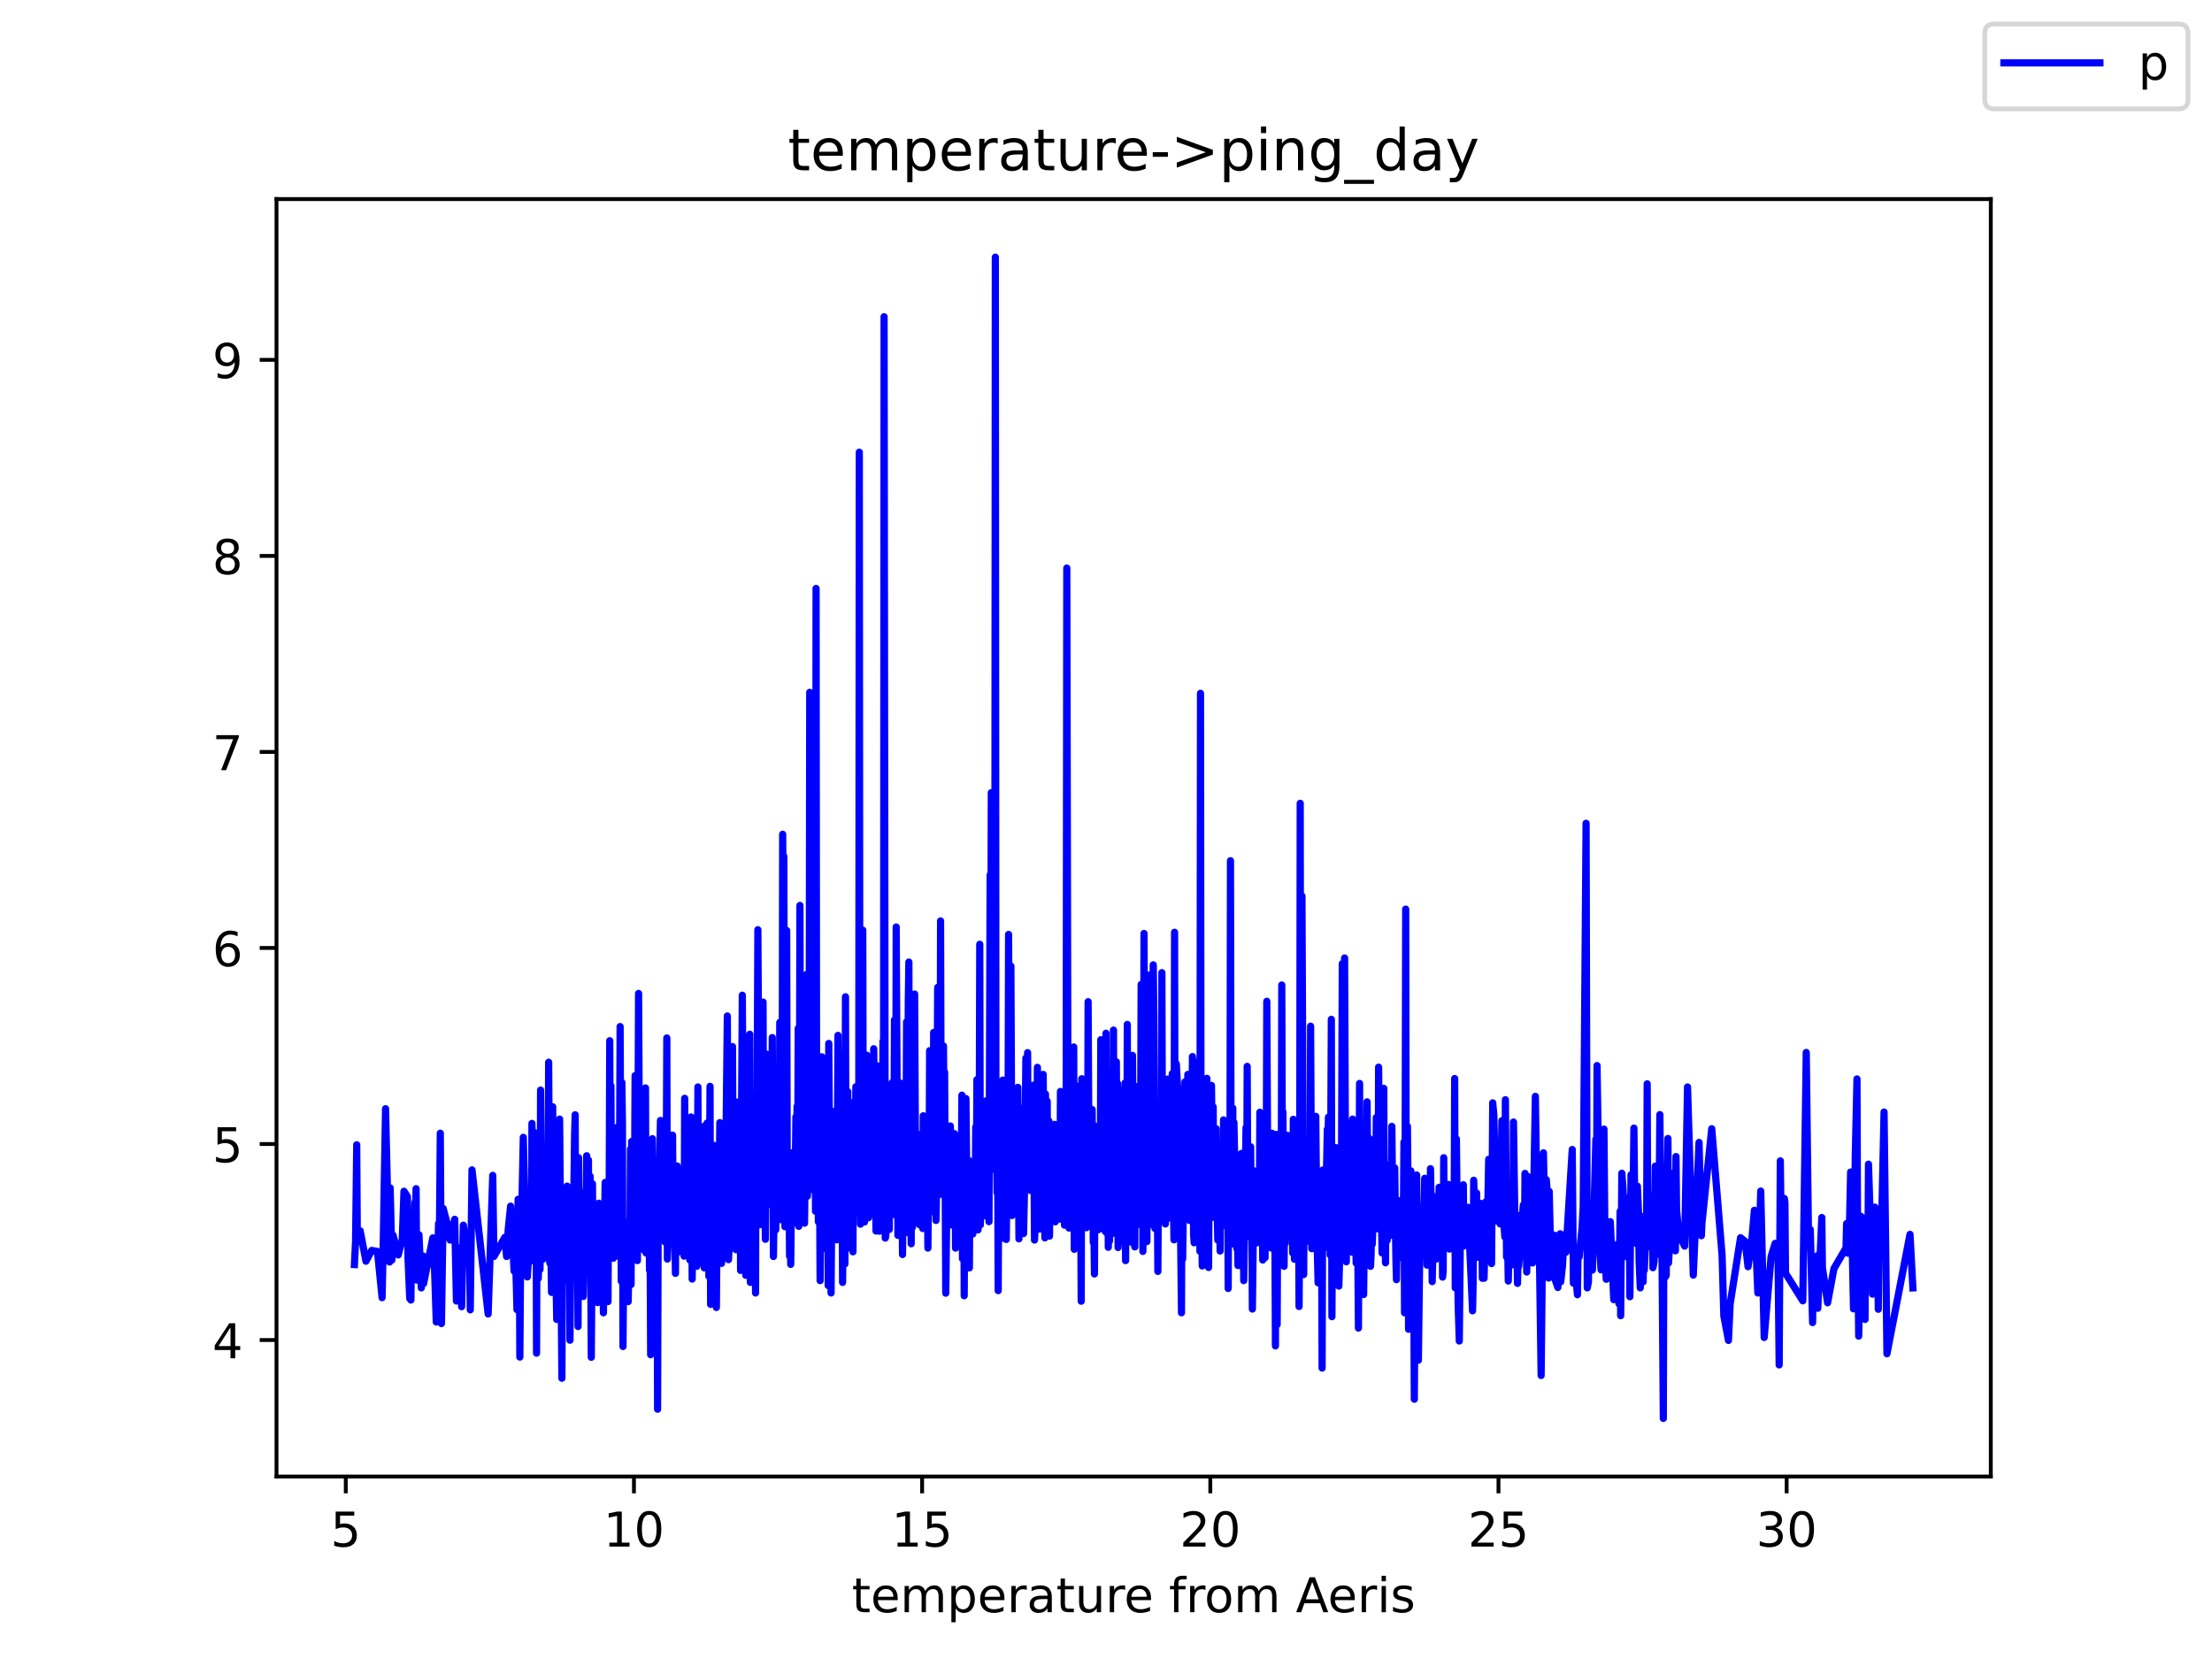 <?xml version="1.0" encoding="utf-8" standalone="no"?>
<!DOCTYPE svg PUBLIC "-//W3C//DTD SVG 1.1//EN"
  "http://www.w3.org/Graphics/SVG/1.1/DTD/svg11.dtd">
<!-- Created with matplotlib (https://matplotlib.org/) -->
<svg height="345.6pt" version="1.1" viewBox="0 0 460.8 345.6" width="460.8pt" xmlns="http://www.w3.org/2000/svg" xmlns:xlink="http://www.w3.org/1999/xlink">
 <defs>
  <style type="text/css">*{stroke-linecap:butt;stroke-linejoin:round;}</style>
 </defs>
 <g id="figure_1">
  <g id="patch_1">
   <path d="M 0 345.6 
L 460.8 345.6 
L 460.8 0 
L 0 0 
z
" style="fill:#ffffff;"/>
  </g>
  <g id="axes_1">
   <g id="patch_2">
    <path d="M 57.6 307.584 
L 414.72 307.584 
L 414.72 41.472 
L 57.6 41.472 
z
" style="fill:#ffffff;"/>
   </g>
   <g id="matplotlib.axis_1">
    <g id="xtick_1">
     <g id="line2d_1">
      <defs>
       <path d="M 0 0 
L 0 3.5 
" id="m8752c75f57" style="stroke:#000000;stroke-width:0.8;"/>
      </defs>
      <g>
       <use style="stroke:#000000;stroke-width:0.8;" x="72.032" xlink:href="#m8752c75f57" y="307.584"/>
      </g>
     </g>
     <g id="text_1">
      <!-- 5 -->
      <g transform="translate(68.851 322.182)scale(0.1 -0.1)">
       <defs>
        <path d="M 10.797 72.906 
L 49.516 72.906 
L 49.516 64.594 
L 19.828 64.594 
L 19.828 46.734 
Q 21.969 47.469 24.109 47.828 
Q 26.266 48.188 28.422 48.188 
Q 40.625 48.188 47.75 41.5 
Q 54.891 34.812 54.891 23.391 
Q 54.891 11.625 47.562 5.094 
Q 40.234 -1.422 26.906 -1.422 
Q 22.312 -1.422 17.547 -0.641 
Q 12.797 0.141 7.719 1.703 
L 7.719 11.625 
Q 12.109 9.234 16.797 8.062 
Q 21.484 6.891 26.703 6.891 
Q 35.156 6.891 40.078 11.328 
Q 45.016 15.766 45.016 23.391 
Q 45.016 31 40.078 35.438 
Q 35.156 39.891 26.703 39.891 
Q 22.75 39.891 18.812 39.016 
Q 14.891 38.141 10.797 36.281 
z
" id="DejaVuSans-53"/>
       </defs>
       <use xlink:href="#DejaVuSans-53"/>
      </g>
     </g>
    </g>
    <g id="xtick_2">
     <g id="line2d_2">
      <g>
       <use style="stroke:#000000;stroke-width:0.8;" x="132.064" xlink:href="#m8752c75f57" y="307.584"/>
      </g>
     </g>
     <g id="text_2">
      <!-- 10 -->
      <g transform="translate(125.702 322.182)scale(0.1 -0.1)">
       <defs>
        <path d="M 12.406 8.297 
L 28.516 8.297 
L 28.516 63.922 
L 10.984 60.406 
L 10.984 69.391 
L 28.422 72.906 
L 38.281 72.906 
L 38.281 8.297 
L 54.391 8.297 
L 54.391 0 
L 12.406 0 
z
" id="DejaVuSans-49"/>
        <path d="M 31.781 66.406 
Q 24.172 66.406 20.328 58.906 
Q 16.5 51.422 16.5 36.375 
Q 16.5 21.391 20.328 13.891 
Q 24.172 6.391 31.781 6.391 
Q 39.453 6.391 43.281 13.891 
Q 47.125 21.391 47.125 36.375 
Q 47.125 51.422 43.281 58.906 
Q 39.453 66.406 31.781 66.406 
z
M 31.781 74.219 
Q 44.047 74.219 50.516 64.516 
Q 56.984 54.828 56.984 36.375 
Q 56.984 17.969 50.516 8.266 
Q 44.047 -1.422 31.781 -1.422 
Q 19.531 -1.422 13.062 8.266 
Q 6.594 17.969 6.594 36.375 
Q 6.594 54.828 13.062 64.516 
Q 19.531 74.219 31.781 74.219 
z
" id="DejaVuSans-48"/>
       </defs>
       <use xlink:href="#DejaVuSans-49"/>
       <use x="63.623" xlink:href="#DejaVuSans-48"/>
      </g>
     </g>
    </g>
    <g id="xtick_3">
     <g id="line2d_3">
      <g>
       <use style="stroke:#000000;stroke-width:0.8;" x="192.096" xlink:href="#m8752c75f57" y="307.584"/>
      </g>
     </g>
     <g id="text_3">
      <!-- 15 -->
      <g transform="translate(185.734 322.182)scale(0.1 -0.1)">
       <use xlink:href="#DejaVuSans-49"/>
       <use x="63.623" xlink:href="#DejaVuSans-53"/>
      </g>
     </g>
    </g>
    <g id="xtick_4">
     <g id="line2d_4">
      <g>
       <use style="stroke:#000000;stroke-width:0.8;" x="252.129" xlink:href="#m8752c75f57" y="307.584"/>
      </g>
     </g>
     <g id="text_4">
      <!-- 20 -->
      <g transform="translate(245.766 322.182)scale(0.1 -0.1)">
       <defs>
        <path d="M 19.188 8.297 
L 53.609 8.297 
L 53.609 0 
L 7.328 0 
L 7.328 8.297 
Q 12.938 14.109 22.625 23.891 
Q 32.328 33.688 34.812 36.531 
Q 39.547 41.844 41.422 45.531 
Q 43.312 49.219 43.312 52.781 
Q 43.312 58.594 39.234 62.25 
Q 35.156 65.922 28.609 65.922 
Q 23.969 65.922 18.812 64.312 
Q 13.672 62.703 7.812 59.422 
L 7.812 69.391 
Q 13.766 71.781 18.938 73 
Q 24.125 74.219 28.422 74.219 
Q 39.75 74.219 46.484 68.547 
Q 53.219 62.891 53.219 53.422 
Q 53.219 48.922 51.531 44.891 
Q 49.859 40.875 45.406 35.406 
Q 44.188 33.984 37.641 27.219 
Q 31.109 20.453 19.188 8.297 
z
" id="DejaVuSans-50"/>
       </defs>
       <use xlink:href="#DejaVuSans-50"/>
       <use x="63.623" xlink:href="#DejaVuSans-48"/>
      </g>
     </g>
    </g>
    <g id="xtick_5">
     <g id="line2d_5">
      <g>
       <use style="stroke:#000000;stroke-width:0.8;" x="312.161" xlink:href="#m8752c75f57" y="307.584"/>
      </g>
     </g>
     <g id="text_5">
      <!-- 25 -->
      <g transform="translate(305.798 322.182)scale(0.1 -0.1)">
       <use xlink:href="#DejaVuSans-50"/>
       <use x="63.623" xlink:href="#DejaVuSans-53"/>
      </g>
     </g>
    </g>
    <g id="xtick_6">
     <g id="line2d_6">
      <g>
       <use style="stroke:#000000;stroke-width:0.8;" x="372.193" xlink:href="#m8752c75f57" y="307.584"/>
      </g>
     </g>
     <g id="text_6">
      <!-- 30 -->
      <g transform="translate(365.831 322.182)scale(0.1 -0.1)">
       <defs>
        <path d="M 40.578 39.312 
Q 47.656 37.797 51.625 33 
Q 55.609 28.219 55.609 21.188 
Q 55.609 10.406 48.188 4.484 
Q 40.766 -1.422 27.094 -1.422 
Q 22.516 -1.422 17.656 -0.516 
Q 12.797 0.391 7.625 2.203 
L 7.625 11.719 
Q 11.719 9.328 16.594 8.109 
Q 21.484 6.891 26.812 6.891 
Q 36.078 6.891 40.938 10.547 
Q 45.797 14.203 45.797 21.188 
Q 45.797 27.641 41.281 31.266 
Q 36.766 34.906 28.719 34.906 
L 20.219 34.906 
L 20.219 43.016 
L 29.109 43.016 
Q 36.375 43.016 40.234 45.922 
Q 44.094 48.828 44.094 54.297 
Q 44.094 59.906 40.109 62.906 
Q 36.141 65.922 28.719 65.922 
Q 24.656 65.922 20.016 65.031 
Q 15.375 64.156 9.812 62.312 
L 9.812 71.094 
Q 15.438 72.656 20.344 73.438 
Q 25.25 74.219 29.594 74.219 
Q 40.828 74.219 47.359 69.109 
Q 53.906 64.016 53.906 55.328 
Q 53.906 49.266 50.438 45.094 
Q 46.969 40.922 40.578 39.312 
z
" id="DejaVuSans-51"/>
       </defs>
       <use xlink:href="#DejaVuSans-51"/>
       <use x="63.623" xlink:href="#DejaVuSans-48"/>
      </g>
     </g>
    </g>
    <g id="text_7">
     <!-- temperature from Aeris -->
     <g transform="translate(177.465 335.861)scale(0.1 -0.1)">
      <defs>
       <path d="M 18.312 70.219 
L 18.312 54.688 
L 36.812 54.688 
L 36.812 47.703 
L 18.312 47.703 
L 18.312 18.016 
Q 18.312 11.328 20.141 9.422 
Q 21.969 7.516 27.594 7.516 
L 36.812 7.516 
L 36.812 0 
L 27.594 0 
Q 17.188 0 13.234 3.875 
Q 9.281 7.766 9.281 18.016 
L 9.281 47.703 
L 2.688 47.703 
L 2.688 54.688 
L 9.281 54.688 
L 9.281 70.219 
z
" id="DejaVuSans-116"/>
       <path d="M 56.203 29.594 
L 56.203 25.203 
L 14.891 25.203 
Q 15.484 15.922 20.484 11.062 
Q 25.484 6.203 34.422 6.203 
Q 39.594 6.203 44.453 7.469 
Q 49.312 8.734 54.109 11.281 
L 54.109 2.781 
Q 49.266 0.734 44.188 -0.344 
Q 39.109 -1.422 33.891 -1.422 
Q 20.797 -1.422 13.156 6.188 
Q 5.516 13.812 5.516 26.812 
Q 5.516 40.234 12.766 48.109 
Q 20.016 56 32.328 56 
Q 43.359 56 49.781 48.891 
Q 56.203 41.797 56.203 29.594 
z
M 47.219 32.234 
Q 47.125 39.594 43.094 43.984 
Q 39.062 48.391 32.422 48.391 
Q 24.906 48.391 20.391 44.141 
Q 15.875 39.891 15.188 32.172 
z
" id="DejaVuSans-101"/>
       <path d="M 52 44.188 
Q 55.375 50.25 60.062 53.125 
Q 64.75 56 71.094 56 
Q 79.641 56 84.281 50.016 
Q 88.922 44.047 88.922 33.016 
L 88.922 0 
L 79.891 0 
L 79.891 32.719 
Q 79.891 40.578 77.094 44.375 
Q 74.312 48.188 68.609 48.188 
Q 61.625 48.188 57.562 43.547 
Q 53.516 38.922 53.516 30.906 
L 53.516 0 
L 44.484 0 
L 44.484 32.719 
Q 44.484 40.625 41.703 44.406 
Q 38.922 48.188 33.109 48.188 
Q 26.219 48.188 22.156 43.531 
Q 18.109 38.875 18.109 30.906 
L 18.109 0 
L 9.078 0 
L 9.078 54.688 
L 18.109 54.688 
L 18.109 46.188 
Q 21.188 51.219 25.484 53.609 
Q 29.781 56 35.688 56 
Q 41.656 56 45.828 52.969 
Q 50 49.953 52 44.188 
z
" id="DejaVuSans-109"/>
       <path d="M 18.109 8.203 
L 18.109 -20.797 
L 9.078 -20.797 
L 9.078 54.688 
L 18.109 54.688 
L 18.109 46.391 
Q 20.953 51.266 25.266 53.625 
Q 29.594 56 35.594 56 
Q 45.562 56 51.781 48.094 
Q 58.016 40.188 58.016 27.297 
Q 58.016 14.406 51.781 6.484 
Q 45.562 -1.422 35.594 -1.422 
Q 29.594 -1.422 25.266 0.953 
Q 20.953 3.328 18.109 8.203 
z
M 48.688 27.297 
Q 48.688 37.203 44.609 42.844 
Q 40.531 48.484 33.406 48.484 
Q 26.266 48.484 22.188 42.844 
Q 18.109 37.203 18.109 27.297 
Q 18.109 17.391 22.188 11.75 
Q 26.266 6.109 33.406 6.109 
Q 40.531 6.109 44.609 11.75 
Q 48.688 17.391 48.688 27.297 
z
" id="DejaVuSans-112"/>
       <path d="M 41.109 46.297 
Q 39.594 47.172 37.812 47.578 
Q 36.031 48 33.891 48 
Q 26.266 48 22.188 43.047 
Q 18.109 38.094 18.109 28.812 
L 18.109 0 
L 9.078 0 
L 9.078 54.688 
L 18.109 54.688 
L 18.109 46.188 
Q 20.953 51.172 25.484 53.578 
Q 30.031 56 36.531 56 
Q 37.453 56 38.578 55.875 
Q 39.703 55.766 41.062 55.516 
z
" id="DejaVuSans-114"/>
       <path d="M 34.281 27.484 
Q 23.391 27.484 19.188 25 
Q 14.984 22.516 14.984 16.5 
Q 14.984 11.719 18.141 8.906 
Q 21.297 6.109 26.703 6.109 
Q 34.188 6.109 38.703 11.406 
Q 43.219 16.703 43.219 25.484 
L 43.219 27.484 
z
M 52.203 31.203 
L 52.203 0 
L 43.219 0 
L 43.219 8.297 
Q 40.141 3.328 35.547 0.953 
Q 30.953 -1.422 24.312 -1.422 
Q 15.922 -1.422 10.953 3.297 
Q 6 8.016 6 15.922 
Q 6 25.141 12.172 29.828 
Q 18.359 34.516 30.609 34.516 
L 43.219 34.516 
L 43.219 35.406 
Q 43.219 41.609 39.141 45 
Q 35.062 48.391 27.688 48.391 
Q 23 48.391 18.547 47.266 
Q 14.109 46.141 10.016 43.891 
L 10.016 52.203 
Q 14.938 54.109 19.578 55.047 
Q 24.219 56 28.609 56 
Q 40.484 56 46.344 49.844 
Q 52.203 43.703 52.203 31.203 
z
" id="DejaVuSans-97"/>
       <path d="M 8.5 21.578 
L 8.5 54.688 
L 17.484 54.688 
L 17.484 21.922 
Q 17.484 14.156 20.5 10.266 
Q 23.531 6.391 29.594 6.391 
Q 36.859 6.391 41.078 11.031 
Q 45.312 15.672 45.312 23.688 
L 45.312 54.688 
L 54.297 54.688 
L 54.297 0 
L 45.312 0 
L 45.312 8.406 
Q 42.047 3.422 37.719 1 
Q 33.406 -1.422 27.688 -1.422 
Q 18.266 -1.422 13.375 4.438 
Q 8.5 10.297 8.5 21.578 
z
M 31.109 56 
z
" id="DejaVuSans-117"/>
       <path id="DejaVuSans-32"/>
       <path d="M 37.109 75.984 
L 37.109 68.5 
L 28.516 68.5 
Q 23.688 68.5 21.797 66.547 
Q 19.922 64.594 19.922 59.516 
L 19.922 54.688 
L 34.719 54.688 
L 34.719 47.703 
L 19.922 47.703 
L 19.922 0 
L 10.891 0 
L 10.891 47.703 
L 2.297 47.703 
L 2.297 54.688 
L 10.891 54.688 
L 10.891 58.5 
Q 10.891 67.625 15.141 71.797 
Q 19.391 75.984 28.609 75.984 
z
" id="DejaVuSans-102"/>
       <path d="M 30.609 48.391 
Q 23.391 48.391 19.188 42.75 
Q 14.984 37.109 14.984 27.297 
Q 14.984 17.484 19.156 11.844 
Q 23.344 6.203 30.609 6.203 
Q 37.797 6.203 41.984 11.859 
Q 46.188 17.531 46.188 27.297 
Q 46.188 37.016 41.984 42.703 
Q 37.797 48.391 30.609 48.391 
z
M 30.609 56 
Q 42.328 56 49.016 48.375 
Q 55.719 40.766 55.719 27.297 
Q 55.719 13.875 49.016 6.219 
Q 42.328 -1.422 30.609 -1.422 
Q 18.844 -1.422 12.172 6.219 
Q 5.516 13.875 5.516 27.297 
Q 5.516 40.766 12.172 48.375 
Q 18.844 56 30.609 56 
z
" id="DejaVuSans-111"/>
       <path d="M 34.188 63.188 
L 20.797 26.906 
L 47.609 26.906 
z
M 28.609 72.906 
L 39.797 72.906 
L 67.578 0 
L 57.328 0 
L 50.688 18.703 
L 17.828 18.703 
L 11.188 0 
L 0.781 0 
z
" id="DejaVuSans-65"/>
       <path d="M 9.422 54.688 
L 18.406 54.688 
L 18.406 0 
L 9.422 0 
z
M 9.422 75.984 
L 18.406 75.984 
L 18.406 64.594 
L 9.422 64.594 
z
" id="DejaVuSans-105"/>
       <path d="M 44.281 53.078 
L 44.281 44.578 
Q 40.484 46.531 36.375 47.5 
Q 32.281 48.484 27.875 48.484 
Q 21.188 48.484 17.844 46.438 
Q 14.5 44.391 14.5 40.281 
Q 14.5 37.156 16.891 35.375 
Q 19.281 33.594 26.516 31.984 
L 29.594 31.297 
Q 39.156 29.25 43.188 25.516 
Q 47.219 21.781 47.219 15.094 
Q 47.219 7.469 41.188 3.016 
Q 35.156 -1.422 24.609 -1.422 
Q 20.219 -1.422 15.453 -0.562 
Q 10.688 0.297 5.422 2 
L 5.422 11.281 
Q 10.406 8.688 15.234 7.391 
Q 20.062 6.109 24.812 6.109 
Q 31.156 6.109 34.562 8.281 
Q 37.984 10.453 37.984 14.406 
Q 37.984 18.062 35.516 20.016 
Q 33.062 21.969 24.703 23.781 
L 21.578 24.516 
Q 13.234 26.266 9.516 29.906 
Q 5.812 33.547 5.812 39.891 
Q 5.812 47.609 11.281 51.797 
Q 16.75 56 26.812 56 
Q 31.781 56 36.172 55.266 
Q 40.578 54.547 44.281 53.078 
z
" id="DejaVuSans-115"/>
      </defs>
      <use xlink:href="#DejaVuSans-116"/>
      <use x="39.209" xlink:href="#DejaVuSans-101"/>
      <use x="100.732" xlink:href="#DejaVuSans-109"/>
      <use x="198.145" xlink:href="#DejaVuSans-112"/>
      <use x="261.621" xlink:href="#DejaVuSans-101"/>
      <use x="323.145" xlink:href="#DejaVuSans-114"/>
      <use x="364.258" xlink:href="#DejaVuSans-97"/>
      <use x="425.537" xlink:href="#DejaVuSans-116"/>
      <use x="464.746" xlink:href="#DejaVuSans-117"/>
      <use x="528.125" xlink:href="#DejaVuSans-114"/>
      <use x="566.988" xlink:href="#DejaVuSans-101"/>
      <use x="628.512" xlink:href="#DejaVuSans-32"/>
      <use x="660.299" xlink:href="#DejaVuSans-102"/>
      <use x="695.504" xlink:href="#DejaVuSans-114"/>
      <use x="734.367" xlink:href="#DejaVuSans-111"/>
      <use x="795.549" xlink:href="#DejaVuSans-109"/>
      <use x="892.961" xlink:href="#DejaVuSans-32"/>
      <use x="924.748" xlink:href="#DejaVuSans-65"/>
      <use x="991.406" xlink:href="#DejaVuSans-101"/>
      <use x="1052.93" xlink:href="#DejaVuSans-114"/>
      <use x="1094.043" xlink:href="#DejaVuSans-105"/>
      <use x="1121.826" xlink:href="#DejaVuSans-115"/>
     </g>
    </g>
   </g>
   <g id="matplotlib.axis_2">
    <g id="ytick_1">
     <g id="line2d_7">
      <defs>
       <path d="M 0 0 
L -3.5 0 
" id="m7696682c1c" style="stroke:#000000;stroke-width:0.8;"/>
      </defs>
      <g>
       <use style="stroke:#000000;stroke-width:0.8;" x="57.6" xlink:href="#m7696682c1c" y="279.153"/>
      </g>
     </g>
     <g id="text_8">
      <!-- 4 -->
      <g transform="translate(44.237 282.952)scale(0.1 -0.1)">
       <defs>
        <path d="M 37.797 64.312 
L 12.891 25.391 
L 37.797 25.391 
z
M 35.203 72.906 
L 47.609 72.906 
L 47.609 25.391 
L 58.016 25.391 
L 58.016 17.188 
L 47.609 17.188 
L 47.609 0 
L 37.797 0 
L 37.797 17.188 
L 4.891 17.188 
L 4.891 26.703 
z
" id="DejaVuSans-52"/>
       </defs>
       <use xlink:href="#DejaVuSans-52"/>
      </g>
     </g>
    </g>
    <g id="ytick_2">
     <g id="line2d_8">
      <g>
       <use style="stroke:#000000;stroke-width:0.8;" x="57.6" xlink:href="#m7696682c1c" y="238.316"/>
      </g>
     </g>
     <g id="text_9">
      <!-- 5 -->
      <g transform="translate(44.237 242.115)scale(0.1 -0.1)">
       <use xlink:href="#DejaVuSans-53"/>
      </g>
     </g>
    </g>
    <g id="ytick_3">
     <g id="line2d_9">
      <g>
       <use style="stroke:#000000;stroke-width:0.8;" x="57.6" xlink:href="#m7696682c1c" y="197.479"/>
      </g>
     </g>
     <g id="text_10">
      <!-- 6 -->
      <g transform="translate(44.237 201.278)scale(0.1 -0.1)">
       <defs>
        <path d="M 33.016 40.375 
Q 26.375 40.375 22.484 35.828 
Q 18.609 31.297 18.609 23.391 
Q 18.609 15.531 22.484 10.953 
Q 26.375 6.391 33.016 6.391 
Q 39.656 6.391 43.531 10.953 
Q 47.406 15.531 47.406 23.391 
Q 47.406 31.297 43.531 35.828 
Q 39.656 40.375 33.016 40.375 
z
M 52.594 71.297 
L 52.594 62.312 
Q 48.875 64.062 45.094 64.984 
Q 41.312 65.922 37.594 65.922 
Q 27.828 65.922 22.672 59.328 
Q 17.531 52.734 16.797 39.406 
Q 19.672 43.656 24.016 45.922 
Q 28.375 48.188 33.594 48.188 
Q 44.578 48.188 50.953 41.516 
Q 57.328 34.859 57.328 23.391 
Q 57.328 12.156 50.688 5.359 
Q 44.047 -1.422 33.016 -1.422 
Q 20.359 -1.422 13.672 8.266 
Q 6.984 17.969 6.984 36.375 
Q 6.984 53.656 15.188 63.938 
Q 23.391 74.219 37.203 74.219 
Q 40.922 74.219 44.703 73.484 
Q 48.484 72.75 52.594 71.297 
z
" id="DejaVuSans-54"/>
       </defs>
       <use xlink:href="#DejaVuSans-54"/>
      </g>
     </g>
    </g>
    <g id="ytick_4">
     <g id="line2d_10">
      <g>
       <use style="stroke:#000000;stroke-width:0.8;" x="57.6" xlink:href="#m7696682c1c" y="156.641"/>
      </g>
     </g>
     <g id="text_11">
      <!-- 7 -->
      <g transform="translate(44.237 160.44)scale(0.1 -0.1)">
       <defs>
        <path d="M 8.203 72.906 
L 55.078 72.906 
L 55.078 68.703 
L 28.609 0 
L 18.312 0 
L 43.219 64.594 
L 8.203 64.594 
z
" id="DejaVuSans-55"/>
       </defs>
       <use xlink:href="#DejaVuSans-55"/>
      </g>
     </g>
    </g>
    <g id="ytick_5">
     <g id="line2d_11">
      <g>
       <use style="stroke:#000000;stroke-width:0.8;" x="57.6" xlink:href="#m7696682c1c" y="115.804"/>
      </g>
     </g>
     <g id="text_12">
      <!-- 8 -->
      <g transform="translate(44.237 119.603)scale(0.1 -0.1)">
       <defs>
        <path d="M 31.781 34.625 
Q 24.75 34.625 20.719 30.859 
Q 16.703 27.094 16.703 20.516 
Q 16.703 13.922 20.719 10.156 
Q 24.75 6.391 31.781 6.391 
Q 38.812 6.391 42.859 10.172 
Q 46.922 13.969 46.922 20.516 
Q 46.922 27.094 42.891 30.859 
Q 38.875 34.625 31.781 34.625 
z
M 21.922 38.812 
Q 15.578 40.375 12.031 44.719 
Q 8.5 49.078 8.5 55.328 
Q 8.5 64.062 14.719 69.141 
Q 20.953 74.219 31.781 74.219 
Q 42.672 74.219 48.875 69.141 
Q 55.078 64.062 55.078 55.328 
Q 55.078 49.078 51.531 44.719 
Q 48 40.375 41.703 38.812 
Q 48.828 37.156 52.797 32.312 
Q 56.781 27.484 56.781 20.516 
Q 56.781 9.906 50.312 4.234 
Q 43.844 -1.422 31.781 -1.422 
Q 19.734 -1.422 13.25 4.234 
Q 6.781 9.906 6.781 20.516 
Q 6.781 27.484 10.781 32.312 
Q 14.797 37.156 21.922 38.812 
z
M 18.312 54.391 
Q 18.312 48.734 21.844 45.562 
Q 25.391 42.391 31.781 42.391 
Q 38.141 42.391 41.719 45.562 
Q 45.312 48.734 45.312 54.391 
Q 45.312 60.062 41.719 63.234 
Q 38.141 66.406 31.781 66.406 
Q 25.391 66.406 21.844 63.234 
Q 18.312 60.062 18.312 54.391 
z
" id="DejaVuSans-56"/>
       </defs>
       <use xlink:href="#DejaVuSans-56"/>
      </g>
     </g>
    </g>
    <g id="ytick_6">
     <g id="line2d_12">
      <g>
       <use style="stroke:#000000;stroke-width:0.8;" x="57.6" xlink:href="#m7696682c1c" y="74.967"/>
      </g>
     </g>
     <g id="text_13">
      <!-- 9 -->
      <g transform="translate(44.237 78.766)scale(0.1 -0.1)">
       <defs>
        <path d="M 10.984 1.516 
L 10.984 10.5 
Q 14.703 8.734 18.5 7.812 
Q 22.312 6.891 25.984 6.891 
Q 35.75 6.891 40.891 13.453 
Q 46.047 20.016 46.781 33.406 
Q 43.953 29.203 39.594 26.953 
Q 35.25 24.703 29.984 24.703 
Q 19.047 24.703 12.672 31.312 
Q 6.297 37.938 6.297 49.422 
Q 6.297 60.641 12.938 67.422 
Q 19.578 74.219 30.609 74.219 
Q 43.266 74.219 49.922 64.516 
Q 56.594 54.828 56.594 36.375 
Q 56.594 19.141 48.406 8.859 
Q 40.234 -1.422 26.422 -1.422 
Q 22.703 -1.422 18.891 -0.688 
Q 15.094 0.047 10.984 1.516 
z
M 30.609 32.422 
Q 37.25 32.422 41.125 36.953 
Q 45.016 41.5 45.016 49.422 
Q 45.016 57.281 41.125 61.844 
Q 37.25 66.406 30.609 66.406 
Q 23.969 66.406 20.094 61.844 
Q 16.219 57.281 16.219 49.422 
Q 16.219 41.5 20.094 36.953 
Q 23.969 32.422 30.609 32.422 
z
" id="DejaVuSans-57"/>
       </defs>
       <use xlink:href="#DejaVuSans-57"/>
      </g>
     </g>
    </g>
   </g>
   <g id="line2d_13">
    <path clip-path="url(#p3b8ec76d08)" d="M 73.833 263.431 
L 74.073 258.571 
L 74.313 238.479 
L 74.433 258.122 
L 75.033 256.407 
L 76.234 262.737 
L 77.435 260.49 
L 78.635 260.695 
L 79.596 270.332 
L 79.836 258.979 
L 80.316 230.965 
L 80.917 256.652 
L 81.157 262.9 
L 81.277 247.463 
L 81.637 262.491 
L 81.877 257.305 
L 82.958 261.43 
L 83.798 258.204 
L 84.158 248.158 
L 84.879 249.301 
L 84.999 262.206 
L 85.359 270.496 
L 85.599 270.822 
L 85.719 257.836 
L 86.199 262.532 
L 86.44 250.485 
L 86.56 252.527 
L 86.68 247.627 
L 86.8 266.657 
L 86.92 265.677 
L 87.04 257.673 
L 87.28 257.223 
L 87.76 268.29 
L 88.12 261.634 
L 88.24 267.392 
L 90.162 257.877 
L 90.282 262.41 
L 90.522 264.37 
L 90.882 275.396 
L 91.362 254.855 
L 91.482 263.88 
L 91.722 236.07 
L 91.962 275.723 
L 92.323 251.751 
L 93.283 255.386 
L 93.763 258.326 
L 94.724 253.997 
L 95.084 271.026 
L 95.805 260 
L 96.045 266.044 
L 96.165 272.211 
L 96.525 255.222 
L 97.365 260.776 
L 97.846 263.063 
L 97.966 272.864 
L 98.326 243.706 
L 101.688 273.722 
L 102.648 244.85 
L 102.888 261.756 
L 105.17 257.754 
L 105.53 261.756 
L 105.89 255.917 
L 106.37 251.261 
L 107.091 264.778 
L 107.331 258.816 
L 107.691 272.823 
L 107.931 249.832 
L 108.171 254.896 
L 108.291 282.706 
L 108.531 252.364 
L 108.651 261.756 
L 108.772 248.484 
L 109.012 236.927 
L 109.612 263.798 
L 109.852 266.003 
L 110.212 260.286 
L 110.572 248.607 
L 110.693 262.655 
L 110.813 234.028 
L 110.933 240.031 
L 111.053 257.754 
L 111.173 255.59 
L 111.293 235.906 
L 111.413 249.628 
L 111.653 239.582 
L 111.773 281.889 
L 111.893 242.726 
L 112.133 266.33 
L 112.373 254.732 
L 112.494 264.452 
L 112.614 227.086 
L 112.854 253.589 
L 112.974 251.425 
L 113.094 262.328 
L 113.334 254.038 
L 113.574 261.593 
L 113.814 260.082 
L 114.054 250.608 
L 114.174 249.342 
L 114.294 221.287 
L 114.535 263.104 
L 114.655 260.041 
L 114.775 261.634 
L 114.895 269.23 
L 115.135 230.557 
L 115.255 255.753 
L 115.375 253.344 
L 115.495 245.34 
L 115.735 261.062 
L 115.975 274.865 
L 116.095 252.854 
L 116.216 256.121 
L 116.576 233.129 
L 117.056 287.116 
L 117.176 259.51 
L 117.296 264.819 
L 117.416 255.876 
L 117.536 264.37 
L 117.776 250.853 
L 117.896 266.657 
L 118.137 247.096 
L 118.377 263.063 
L 118.497 252.691 
L 118.617 255.876 
L 118.737 279.194 
L 118.977 250.322 
L 119.217 255.345 
L 119.337 264.084 
L 119.697 236.519 
L 119.817 232.231 
L 119.938 263.431 
L 120.058 250.73 
L 120.178 253.099 
L 120.298 259.755 
L 120.418 276.335 
L 120.538 241.174 
L 120.778 267.433 
L 121.138 251.996 
L 121.498 270.087 
L 121.859 248.239 
L 122.099 258.122 
L 122.219 240.766 
L 122.459 258.04 
L 122.579 241.664 
L 122.699 263.798 
L 122.939 245.054 
L 123.179 282.747 
L 123.419 246.606 
L 123.539 264.084 
L 123.66 255.508 
L 123.78 263.227 
L 124.02 253.14 
L 124.26 260.94 
L 124.38 257.918 
L 124.5 271.353 
L 124.62 266.453 
L 124.74 250.649 
L 124.86 259.755 
L 124.98 252.486 
L 125.581 261.43 
L 125.701 273.477 
L 126.061 246.32 
L 126.301 267.351 
L 126.541 246.483 
L 126.661 271.149 
L 126.781 247.055 
L 126.901 249.873 
L 127.021 216.795 
L 127.141 247.668 
L 127.261 226.187 
L 127.382 251.833 
L 127.742 262.124 
L 127.982 241.134 
L 128.102 261.797 
L 128.222 242.114 
L 128.342 245.993 
L 128.582 260.776 
L 128.702 234.722 
L 128.822 246.075 
L 128.942 234.845 
L 129.062 242.032 
L 129.182 213.854 
L 129.423 266.902 
L 129.543 225.493 
L 129.663 233.579 
L 129.783 280.501 
L 129.903 265.023 
L 130.143 269.556 
L 130.383 254.651 
L 130.503 255.141 
L 130.863 271.149 
L 131.104 258.326 
L 131.224 260.409 
L 131.344 239.378 
L 131.464 267.596 
L 131.584 237.785 
L 131.704 258.489 
L 131.944 239.745 
L 132.064 254.528 
L 132.184 246.238 
L 132.304 224.064 
L 132.424 244.441 
L 132.784 262.614 
L 133.025 206.953 
L 133.265 251.343 
L 133.385 227.167 
L 133.505 249.75 
L 133.625 250.73 
L 133.745 241.215 
L 134.105 242.93 
L 134.225 260.49 
L 134.345 255.467 
L 134.465 226.636 
L 134.585 261.021 
L 134.705 259.919 
L 134.826 256.611 
L 135.066 239.173 
L 135.306 264.615 
L 135.426 259.715 
L 135.546 282.216 
L 135.666 247.586 
L 135.786 250.444 
L 135.906 237.213 
L 136.026 257.346 
L 136.266 253.466 
L 136.506 264.819 
L 136.626 248.607 
L 136.747 259.225 
L 136.867 249.301 
L 136.987 293.569 
L 137.107 253.997 
L 137.227 251.833 
L 137.587 233.415 
L 137.827 240.97 
L 137.947 254.12 
L 138.067 233.497 
L 138.307 241.256 
L 138.548 258.734 
L 138.788 247.014 
L 138.908 216.223 
L 139.028 262.287 
L 139.148 259.347 
L 139.388 241.501 
L 139.508 254.242 
L 139.748 256.693 
L 139.868 236.478 
L 139.988 249.954 
L 140.108 236.478 
L 140.228 256.652 
L 140.348 257.959 
L 140.469 246.687 
L 140.709 265.268 
L 140.829 245.176 
L 140.949 259.102 
L 141.069 242.89 
L 141.189 260.899 
L 141.429 255.386 
L 141.549 246.402 
L 141.789 260.123 
L 141.909 255.1 
L 142.029 244.809 
L 142.149 246.197 
L 142.51 261.675 
L 142.63 228.801 
L 142.75 251.139 
L 142.87 248.403 
L 142.99 253.221 
L 143.11 247.055 
L 143.47 248.77 
L 143.71 262.491 
L 143.95 232.68 
L 144.07 232.803 
L 144.191 266.453 
L 144.311 257.999 
L 144.431 235.621 
L 144.551 260.572 
L 144.671 240.684 
L 144.791 252.119 
L 145.031 249.546 
L 145.151 263.798 
L 145.391 226.432 
L 145.511 259.061 
L 145.631 243.992 
L 145.751 250.036 
L 145.871 249.709 
L 145.992 244.482 
L 146.232 263.145 
L 146.352 234.763 
L 146.472 236.274 
L 146.592 242.563 
L 146.712 264.125 
L 146.832 234.518 
L 147.072 239.092 
L 147.192 255.386 
L 147.312 233.946 
L 147.432 253.997 
L 147.552 242.032 
L 147.672 265.881 
L 147.913 226.31 
L 148.033 271.721 
L 148.153 265.35 
L 148.273 247.341 
L 148.393 264.493 
L 148.513 259.878 
L 148.753 238.602 
L 148.873 255.59 
L 149.113 244.809 
L 149.233 272.374 
L 149.473 244.809 
L 149.593 261.144 
L 149.714 256.407 
L 149.954 233.865 
L 150.074 260.654 
L 150.194 243.666 
L 150.314 263.186 
L 150.554 240.684 
L 150.794 250.894 
L 151.034 237.009 
L 151.154 259.837 
L 151.274 234.028 
L 151.514 211.649 
L 151.755 262.41 
L 151.875 260.327 
L 151.995 250.649 
L 152.115 253.058 
L 152.235 242.89 
L 152.355 252.078 
L 152.595 218.02 
L 152.715 246.769 
L 152.835 241.215 
L 152.955 250.894 
L 153.075 249.015 
L 153.315 260.327 
L 153.556 229.577 
L 153.676 249.791 
L 153.916 238.765 
L 154.036 255.958 
L 154.156 237.336 
L 154.276 264.656 
L 154.636 207.32 
L 154.996 261.348 
L 155.116 255.998 
L 155.236 220.674 
L 155.357 265.677 
L 155.477 242.808 
L 155.597 247.218 
L 155.717 241.705 
L 155.837 225.86 
L 155.957 255.059 
L 156.197 215.447 
L 156.317 267.147 
L 156.557 239.296 
L 156.677 248.362 
L 156.797 244.686 
L 156.917 234.559 
L 157.037 259.347 
L 157.278 239.663 
L 157.398 269.352 
L 157.518 227.739 
L 157.638 249.995 
L 157.878 193.681 
L 158.238 255.141 
L 158.358 247.872 
L 158.478 233.129 
L 158.718 247.708 
L 158.958 208.75 
L 159.079 245.952 
L 159.199 238.928 
L 159.439 258.163 
L 159.679 219.612 
L 159.919 246.442 
L 160.039 250.894 
L 160.279 228.719 
L 160.399 236.641 
L 160.519 219.857 
L 160.639 241.379 
L 160.88 216.141 
L 161.12 261.756 
L 161.36 244.809 
L 161.48 237.662 
L 161.6 256.203 
L 161.72 242.971 
L 161.84 251.384 
L 161.96 226.718 
L 162.08 248.852 
L 162.2 244.156 
L 162.32 250.975 
L 162.44 212.997 
L 162.56 254.079 
L 162.801 248.607 
L 162.921 248.893 
L 163.041 173.793 
L 163.161 189.638 
L 163.281 178.367 
L 163.521 255.549 
L 163.641 212.629 
L 163.761 248.239 
L 163.881 193.844 
L 164.001 247.463 
L 164.121 248.321 
L 164.241 252.078 
L 164.361 246.361 
L 164.481 261.675 
L 164.602 249.995 
L 164.722 263.39 
L 164.962 240.153 
L 165.082 254.61 
L 165.322 240.684 
L 165.442 242.604 
L 165.562 254.12 
L 165.802 232.639 
L 165.922 254.773 
L 166.042 230.475 
L 166.162 246.769 
L 166.282 214.222 
L 166.402 255.467 
L 166.523 235.539 
L 166.643 188.617 
L 166.763 236.519 
L 166.883 238.643 
L 167.003 253.956 
L 167.123 250.036 
L 167.243 224.717 
L 167.363 252.078 
L 167.483 252.691 
L 167.603 254.814 
L 167.723 243.012 
L 167.843 247.913 
L 168.083 202.951 
L 168.203 249.179 
L 168.324 215.324 
L 168.444 224.268 
L 168.564 222.103 
L 168.684 144.227 
L 168.804 236.887 
L 168.924 236.682 
L 169.044 244.809 
L 169.164 237.336 
L 169.404 243.053 
L 169.524 244.441 
L 169.644 248.117 
L 169.764 217.244 
L 169.884 252.323 
L 170.004 122.583 
L 170.124 244.237 
L 170.245 231.904 
L 170.485 254.528 
L 170.605 242.808 
L 170.725 245.83 
L 170.845 266.779 
L 170.965 252.2 
L 171.085 254.406 
L 171.205 220.143 
L 171.445 260.123 
L 171.685 227.331 
L 171.805 253.14 
L 171.925 235.498 
L 172.046 258.367 
L 172.286 243.584 
L 172.406 227.249 
L 172.526 267.8 
L 172.646 217.366 
L 172.886 251.384 
L 173.006 242.89 
L 173.126 269.352 
L 173.366 238.357 
L 173.486 248.974 
L 173.606 243.175 
L 173.726 248.566 
L 173.846 231.496 
L 173.967 239.827 
L 174.087 235.131 
L 174.207 242.604 
L 174.327 258.285 
L 174.567 215.692 
L 174.807 243.911 
L 174.927 246.565 
L 175.047 253.956 
L 175.407 246.32 
L 175.527 267.147 
L 175.647 251.751 
L 175.768 253.916 
L 175.888 253.916 
L 176.008 263.308 
L 176.128 207.647 
L 176.248 255.631 
L 176.368 236.478 
L 176.488 244.972 
L 176.608 227.412 
L 176.728 255.958 
L 176.848 256.121 
L 176.968 259.96 
L 177.088 250.567 
L 177.208 255.386 
L 177.328 246.932 
L 177.448 256.243 
L 177.568 249.709 
L 177.689 260.776 
L 177.809 229.617 
L 178.049 243.788 
L 178.169 241.501 
L 178.289 226.391 
L 178.409 245.667 
L 178.529 227.453 
L 178.649 244.278 
L 178.769 231.619 
L 178.889 244.564 
L 179.009 94.201 
L 179.129 244.646 
L 179.249 255.018 
L 179.49 234.232 
L 179.61 248.525 
L 179.73 193.762 
L 179.85 250.199 
L 180.09 254.569 
L 180.21 253.099 
L 180.57 219.817 
L 180.81 242.155 
L 180.93 253.671 
L 181.17 231.455 
L 181.291 232.925 
L 181.411 236.111 
L 181.531 233.701 
L 181.651 252.854 
L 181.771 247.79 
L 181.891 249.015 
L 182.011 218.469 
L 182.491 256.448 
L 182.731 222.022 
L 182.851 254.651 
L 182.971 254.651 
L 183.091 239.5 
L 183.212 256.488 
L 183.332 237.826 
L 183.572 251.384 
L 183.692 234.11 
L 183.812 252.609 
L 183.932 216.917 
L 184.052 250.853 
L 184.172 65.983 
L 184.412 257.918 
L 184.532 257.469 
L 184.772 240.153 
L 184.892 246.157 
L 185.013 240.521 
L 185.253 256.121 
L 185.373 233.987 
L 185.493 249.464 
L 185.613 238.357 
L 185.733 252.405 
L 185.853 225.534 
L 185.973 252.65 
L 186.093 253.017 
L 186.213 242.236 
L 186.333 212.466 
L 186.573 252.078 
L 186.693 193.109 
L 186.934 236.151 
L 187.054 257.346 
L 187.294 235.457 
L 187.414 251.996 
L 187.534 244.115 
L 187.654 225.656 
L 187.894 248.566 
L 188.014 261.348 
L 188.134 243.788 
L 188.254 247.055 
L 188.374 229.413 
L 188.614 256.162 
L 188.735 243.175 
L 188.855 212.874 
L 188.975 256.774 
L 189.215 208.545 
L 189.335 200.419 
L 189.455 240.113 
L 189.575 227.821 
L 189.815 259.102 
L 189.935 209.035 
L 190.055 255.712 
L 190.175 253.017 
L 190.295 252.895 
L 190.415 242.849 
L 190.535 207.075 
L 190.776 253.916 
L 190.896 239.092 
L 191.136 249.301 
L 191.376 236.356 
L 191.496 255.1 
L 191.616 241.256 
L 191.736 251.302 
L 191.856 244.809 
L 192.096 251.384 
L 192.216 255.917 
L 192.336 232.435 
L 192.577 252.16 
L 192.697 247.504 
L 192.817 236.356 
L 193.057 252.16 
L 193.177 243.951 
L 193.297 260 
L 193.417 247.137 
L 193.537 247.382 
L 193.657 218.877 
L 193.777 226.473 
L 194.017 252.2 
L 194.257 234.845 
L 194.378 252.446 
L 194.498 215.079 
L 194.618 242.767 
L 194.738 235.294 
L 194.858 238.479 
L 194.978 254.242 
L 195.098 248.729 
L 195.338 205.687 
L 195.578 243.461 
L 195.698 232.966 
L 195.818 248.811 
L 195.938 191.843 
L 196.058 236.111 
L 196.179 232.109 
L 196.299 244.931 
L 196.419 243.339 
L 196.539 217.897 
L 196.659 231.7 
L 196.779 223.329 
L 197.019 269.393 
L 197.379 239.663 
L 197.499 245.789 
L 197.619 235.621 
L 197.859 255.182 
L 197.979 234.559 
L 198.22 255.182 
L 198.34 249.587 
L 198.46 253.63 
L 198.58 244.36 
L 198.7 254.855 
L 198.82 236.151 
L 198.94 239.051 
L 199.06 260 
L 199.3 246.769 
L 199.54 244.441 
L 199.66 252.936 
L 199.78 251.629 
L 199.901 247.259 
L 200.141 258.163 
L 200.381 228.147 
L 200.501 262.206 
L 200.621 260.735 
L 200.741 230.312 
L 200.861 269.924 
L 200.981 248.362 
L 201.101 255.672 
L 201.221 228.842 
L 201.461 251.139 
L 201.581 249.505 
L 201.822 253.834 
L 201.942 264.125 
L 202.062 241.869 
L 202.302 249.26 
L 202.422 252.16 
L 202.542 243.461 
L 202.662 257.06 
L 203.022 245.912 
L 203.142 253.017 
L 203.262 234.763 
L 203.382 252.527 
L 203.502 224.921 
L 203.743 256.203 
L 203.983 239.704 
L 204.103 196.703 
L 204.223 255.182 
L 204.463 243.38 
L 204.583 253.426 
L 204.703 237.703 
L 204.823 250.771 
L 204.943 245.176 
L 205.063 246.32 
L 205.303 244.605 
L 205.423 229.332 
L 205.664 253.426 
L 205.784 229.372 
L 206.024 254.487 
L 206.264 182.246 
L 206.384 219.939 
L 206.504 165.135 
L 206.624 243.584 
L 206.744 200.746 
L 206.864 215.324 
L 206.984 210.342 
L 207.224 238.969 
L 207.345 53.568 
L 207.465 229.454 
L 207.705 248.484 
L 207.825 241.379 
L 207.945 268.862 
L 208.065 241.134 
L 208.185 248.28 
L 208.305 226.677 
L 208.425 253.916 
L 208.545 250.771 
L 208.785 255.794 
L 208.905 225.003 
L 209.025 257.959 
L 209.145 233.538 
L 209.266 234.967 
L 209.506 253.507 
L 209.626 258.204 
L 209.866 238.397 
L 209.986 238.193 
L 210.106 194.661 
L 210.226 224.635 
L 210.346 217.407 
L 210.466 245.217 
L 210.586 201.236 
L 210.826 253.221 
L 210.946 229.209 
L 211.067 237.091 
L 211.187 229.005 
L 211.307 238.52 
L 211.547 231.659 
L 211.787 252.813 
L 212.027 226.514 
L 212.267 258.081 
L 212.507 247.178 
L 212.627 255.345 
L 212.747 232.19 
L 212.867 230.883 
L 212.988 253.834 
L 213.108 241.215 
L 213.228 256.978 
L 213.468 246.075 
L 213.708 220.429 
L 213.948 237.54 
L 214.068 219.286 
L 214.188 244.605 
L 214.308 243.911 
L 214.428 235.376 
L 214.548 236.192 
L 214.668 247.994 
L 215.029 228.311 
L 215.149 229.127 
L 215.269 226.065 
L 215.509 258.326 
L 215.749 253.385 
L 215.869 233.252 
L 215.989 240.194 
L 216.109 222.348 
L 216.229 254.038 
L 216.349 225.942 
L 216.589 256.039 
L 216.83 231.578 
L 216.95 239.051 
L 217.07 227.861 
L 217.19 242.114 
L 217.31 223.819 
L 217.67 257.877 
L 217.79 227.902 
L 217.91 251.874 
L 218.03 244.972 
L 218.15 229.413 
L 218.27 253.507 
L 218.511 233.538 
L 218.631 257.509 
L 218.751 243.829 
L 218.991 251.098 
L 219.111 248.484 
L 219.231 234.395 
L 219.351 254.283 
L 219.471 238.765 
L 219.591 254.283 
L 219.711 234.232 
L 219.831 254.528 
L 219.951 252.119 
L 220.191 242.563 
L 220.311 253.344 
L 220.432 241.909 
L 220.672 253.221 
L 220.792 253.956 
L 220.912 227.371 
L 221.152 242.808 
L 221.272 227.943 
L 221.512 247.953 
L 221.632 236.56 
L 221.752 255.222 
L 221.872 240.276 
L 221.992 244.441 
L 222.112 225.248 
L 222.233 118.336 
L 222.473 233.129 
L 222.713 255.835 
L 222.953 242.073 
L 223.073 230.883 
L 223.313 237.989 
L 223.433 250.853 
L 223.673 218.101 
L 223.793 260.245 
L 223.913 225.942 
L 224.154 258.285 
L 224.394 238.724 
L 224.514 249.424 
L 224.634 231.373 
L 224.874 253.181 
L 224.994 247.504 
L 225.114 247.708 
L 225.234 271.067 
L 225.354 224.717 
L 225.474 250.608 
L 225.594 252.282 
L 225.714 247.259 
L 225.955 255.712 
L 226.075 232.599 
L 226.315 255.753 
L 226.435 250.281 
L 226.555 250.036 
L 226.675 208.668 
L 226.915 253.426 
L 227.035 244.441 
L 227.155 251.629 
L 227.395 232.272 
L 227.515 231.128 
L 227.755 258.816 
L 227.876 255.1 
L 227.996 265.391 
L 228.116 239.296 
L 228.236 255.1 
L 228.356 234.64 
L 228.596 255.917 
L 228.716 235.131 
L 228.836 256.162 
L 228.956 237.826 
L 229.196 252.405 
L 229.316 216.59 
L 229.436 252.2 
L 229.556 226.514 
L 229.677 243.298 
L 229.797 232.272 
L 229.917 256.08 
L 230.037 231.864 
L 230.157 239.296 
L 230.277 256.57 
L 230.397 215.243 
L 230.517 254.692 
L 230.637 256.938 
L 230.757 238.888 
L 230.877 259.837 
L 230.997 249.505 
L 231.117 258.571 
L 231.237 249.995 
L 231.357 223.247 
L 231.598 257.06 
L 231.718 231.741 
L 231.838 250.526 
L 231.958 214.589 
L 232.078 251.343 
L 232.198 227.861 
L 232.318 253.303 
L 232.438 247.096 
L 232.558 221.205 
L 232.678 248.035 
L 232.798 225.697 
L 232.918 259.878 
L 233.038 244.36 
L 233.158 243.543 
L 233.399 227.045 
L 233.759 258.694 
L 233.999 228.556 
L 234.119 230.189 
L 234.239 240.644 
L 234.359 225.615 
L 234.479 262.614 
L 234.599 241.787 
L 234.719 252.16 
L 234.839 213.405 
L 234.959 253.875 
L 235.079 241.256 
L 235.199 246.892 
L 235.32 238.806 
L 235.44 250.526 
L 235.56 247.218 
L 235.68 258.775 
L 235.92 219.857 
L 236.16 256.488 
L 236.28 257.346 
L 236.4 259.755 
L 236.52 226.31 
L 236.64 255.345 
L 236.76 253.671 
L 236.88 246.932 
L 237 253.14 
L 237.121 234.232 
L 237.241 253.181 
L 237.361 241.664 
L 237.481 243.951 
L 237.601 239.214 
L 237.721 205.074 
L 237.841 225.779 
L 237.961 219.081 
L 238.081 260.695 
L 238.201 239.051 
L 238.321 194.457 
L 238.561 256.08 
L 238.681 244.931 
L 238.921 258.653 
L 239.042 222.553 
L 239.162 255.427 
L 239.282 248.729 
L 239.402 203.114 
L 239.642 251.343 
L 239.762 239.99 
L 240.002 254.569 
L 240.122 246.606 
L 240.242 200.991 
L 240.362 211.404 
L 240.602 255.917 
L 240.843 236.315 
L 240.963 237.581 
L 241.083 246.402 
L 241.203 264.86 
L 241.443 230.802 
L 241.683 253.671 
L 241.923 242.032 
L 242.043 202.624 
L 242.163 243.298 
L 242.283 225.575 
L 242.403 250.73 
L 242.523 251.874 
L 242.643 231.782 
L 242.764 254.977 
L 243.004 233.375 
L 243.124 253.916 
L 243.244 224.799 
L 243.364 243.992 
L 243.484 236.887 
L 243.604 248.974 
L 243.724 239.092 
L 243.844 253.221 
L 243.964 249.587 
L 244.084 241.705 
L 244.204 223.655 
L 244.324 252.772 
L 244.444 251.302 
L 244.565 258.285 
L 244.685 194.212 
L 244.805 256.693 
L 244.925 255.835 
L 245.045 221.613 
L 245.285 225.901 
L 245.525 249.383 
L 245.765 226.759 
L 245.885 252.405 
L 246.125 273.477 
L 246.245 234.763 
L 246.365 262.287 
L 246.606 244.523 
L 246.726 244.156 
L 246.846 225.37 
L 247.086 241.909 
L 247.206 242.645 
L 247.446 223.819 
L 247.806 254.242 
L 247.926 235.58 
L 248.166 253.14 
L 248.407 220.102 
L 248.647 257.142 
L 248.767 258.898 
L 248.887 233.415 
L 249.127 254.242 
L 249.247 244.482 
L 249.367 249.26 
L 249.487 248.28 
L 249.607 221.164 
L 249.727 258.898 
L 249.847 239.99 
L 249.967 260.654 
L 250.087 144.431 
L 250.208 254.038 
L 250.328 254.161 
L 250.448 263.717 
L 250.688 239.745 
L 250.808 243.094 
L 250.928 234.518 
L 251.168 253.63 
L 251.288 253.181 
L 251.408 224.635 
L 251.528 252.405 
L 251.648 253.834 
L 251.768 264.043 
L 251.888 245.707 
L 252.009 248.117 
L 252.249 238.602 
L 252.369 226.105 
L 252.489 235.457 
L 252.609 253.589 
L 252.729 230.598 
L 252.849 251.343 
L 252.969 251.506 
L 253.089 247.953 
L 253.209 248.77 
L 253.329 235.131 
L 253.449 253.507 
L 253.569 252.037 
L 253.689 258.326 
L 253.809 251.425 
L 253.93 257.469 
L 254.05 239.99 
L 254.17 260.613 
L 254.29 241.419 
L 254.53 243.543 
L 254.65 251.955 
L 254.77 247.3 
L 254.89 233.293 
L 255.13 252.405 
L 255.25 253.058 
L 255.37 246.647 
L 255.49 255.467 
L 255.731 239.378 
L 255.851 268.413 
L 255.971 237.948 
L 256.091 252.813 
L 256.211 253.916 
L 256.331 179.306 
L 256.451 245.34 
L 256.691 243.543 
L 256.811 230.843 
L 256.931 259.143 
L 257.051 233.824 
L 257.291 245.381 
L 257.411 244.605 
L 257.652 260.123 
L 257.772 253.466 
L 257.892 263.635 
L 258.132 240.766 
L 258.372 259.02 
L 258.612 240.276 
L 258.852 263.962 
L 258.972 243.38 
L 259.092 266.779 
L 259.573 234.885 
L 259.693 254.038 
L 259.813 222.144 
L 259.933 249.056 
L 260.293 239.173 
L 260.413 257.714 
L 260.533 238.888 
L 260.653 255.1 
L 260.773 251.915 
L 260.893 272.701 
L 261.253 243.911 
L 261.494 258.04 
L 261.734 250.118 
L 261.854 258.898 
L 262.214 247.586 
L 262.334 254.528 
L 262.454 231.7 
L 262.574 239.173 
L 262.694 238.806 
L 262.814 240.358 
L 263.054 262.491 
L 263.295 247.953 
L 263.415 252.323 
L 263.535 262.001 
L 263.655 239.623 
L 263.775 248.525 
L 263.895 208.586 
L 264.135 252.282 
L 264.255 252.772 
L 264.375 245.789 
L 264.495 249.383 
L 264.735 244.156 
L 264.855 260 
L 264.975 236.07 
L 265.096 242.277 
L 265.216 241.991 
L 265.336 248.117 
L 265.456 247.096 
L 265.576 253.507 
L 265.696 280.378 
L 265.816 236.315 
L 266.056 275.927 
L 266.176 248.035 
L 266.416 248.688 
L 266.656 248.566 
L 266.776 248.974 
L 266.897 251.629 
L 267.017 205.197 
L 267.137 242.073 
L 267.257 231.619 
L 267.497 263.798 
L 267.617 249.26 
L 267.737 259.02 
L 267.857 251.261 
L 268.097 253.793 
L 268.217 236.519 
L 268.337 256.243 
L 268.697 238.602 
L 268.818 255.958 
L 268.938 242.522 
L 269.058 244.401 
L 269.298 261.021 
L 269.418 233.17 
L 269.538 242.44 
L 269.658 262.328 
L 269.778 251.629 
L 270.018 258.326 
L 270.138 242.073 
L 270.258 255.018 
L 270.378 243.788 
L 270.498 248.035 
L 270.619 272.17 
L 270.739 256.693 
L 270.859 167.341 
L 270.979 259.225 
L 271.099 235.743 
L 271.219 186.657 
L 271.579 265.513 
L 271.699 244.972 
L 271.819 247.218 
L 271.939 258.734 
L 272.059 254.324 
L 272.179 254.855 
L 272.419 251.384 
L 272.54 252.609 
L 272.66 242.645 
L 272.9 256.488 
L 273.02 213.773 
L 273.26 260.123 
L 273.38 249.179 
L 273.5 255.753 
L 273.62 233.579 
L 273.74 238.071 
L 273.98 260.164 
L 274.1 232.558 
L 274.341 257.101 
L 274.581 267.229 
L 274.701 253.181 
L 275.181 262.083 
L 275.301 252.2 
L 275.421 284.993 
L 275.541 243.747 
L 275.661 257.223 
L 275.781 247.341 
L 275.901 259.919 
L 276.021 250.771 
L 276.141 253.303 
L 276.502 235.253 
L 276.622 239.541 
L 276.742 232.721 
L 276.862 252.65 
L 276.982 234.722 
L 277.102 261.43 
L 277.342 212.343 
L 277.462 274.293 
L 277.582 255.018 
L 277.702 260.49 
L 277.942 240.562 
L 278.063 247.831 
L 278.183 239.051 
L 278.543 261.021 
L 278.663 239.133 
L 278.783 244.809 
L 278.903 267.923 
L 279.263 255.794 
L 279.383 262.532 
L 279.623 200.746 
L 279.863 262.246 
L 279.984 251.384 
L 280.104 199.561 
L 280.344 255.222 
L 280.464 262.859 
L 280.584 236.396 
L 280.704 260.041 
L 280.824 234.069 
L 280.944 251.18 
L 281.064 252.2 
L 281.184 251.18 
L 281.304 255.672 
L 281.424 251.302 
L 281.664 260.858 
L 281.785 233.129 
L 281.905 249.75 
L 282.025 240.521 
L 282.265 249.424 
L 282.385 247.994 
L 282.505 263.104 
L 282.625 245.707 
L 282.745 246.402 
L 282.985 276.662 
L 283.225 225.697 
L 283.345 265.554 
L 283.585 240.235 
L 283.706 251.465 
L 283.826 249.669 
L 283.946 250.567 
L 284.066 269.679 
L 284.426 240.113 
L 284.666 246.116 
L 284.786 229.536 
L 285.026 257.714 
L 285.266 237.172 
L 285.507 263.798 
L 285.627 261.144 
L 285.747 248.035 
L 285.867 259.184 
L 286.107 251.996 
L 286.347 249.464 
L 286.467 243.747 
L 286.587 251.955 
L 286.707 232.803 
L 286.947 253.385 
L 287.067 255.998 
L 287.187 222.308 
L 287.428 248.893 
L 287.548 250.935 
L 287.668 245.871 
L 287.908 261.021 
L 288.028 240.97 
L 288.148 240.766 
L 288.268 226.718 
L 288.388 257.142 
L 288.508 252.16 
L 288.628 263.063 
L 288.748 248.035 
L 288.868 251.139 
L 288.988 258.367 
L 289.108 247.627 
L 289.349 251.098 
L 289.469 250.975 
L 289.589 242.522 
L 289.709 253.262 
L 289.829 252.446 
L 289.949 234.64 
L 290.189 257.387 
L 290.309 246.279 
L 290.429 252.813 
L 290.549 243.298 
L 290.789 262.124 
L 290.909 266.575 
L 291.029 256.897 
L 291.27 261.471 
L 291.51 260.041 
L 291.63 261.961 
L 291.75 260.49 
L 291.87 250.036 
L 292.11 260.45 
L 292.35 254.079 
L 292.47 237.907 
L 292.59 273.477 
L 292.71 244.891 
L 292.83 189.393 
L 292.951 259.919 
L 293.071 257.264 
L 293.191 234.64 
L 293.311 247.627 
L 293.431 276.907 
L 293.671 244.768 
L 293.791 270.373 
L 293.911 243.911 
L 294.151 254.569 
L 294.271 253.752 
L 294.391 255.018 
L 294.511 266.779 
L 294.631 291.486 
L 294.752 270.128 
L 294.872 279.398 
L 294.992 272.456 
L 295.112 244.768 
L 295.472 283.359 
L 295.832 254.651 
L 295.952 257.06 
L 296.072 251.506 
L 296.192 252.527 
L 296.312 255.508 
L 296.673 251.874 
L 296.793 245.462 
L 296.913 246.647 
L 297.033 259.51 
L 297.153 256.693 
L 297.273 263.553 
L 297.393 255.182 
L 297.513 255.917 
L 297.633 245.912 
L 297.753 261.838 
L 297.873 262.859 
L 297.993 243.461 
L 298.233 255.182 
L 298.353 266.984 
L 298.474 261.756 
L 298.594 249.219 
L 298.834 262.042 
L 299.074 250.649 
L 299.194 262.287 
L 299.554 260.164 
L 299.794 247.341 
L 299.914 252.854 
L 300.034 252.486 
L 300.395 253.548 
L 300.515 266.044 
L 300.635 264.86 
L 300.755 241.174 
L 300.875 257.673 
L 300.995 257.223 
L 301.595 249.832 
L 301.715 246.728 
L 301.955 260.205 
L 302.316 256.243 
L 302.556 250.608 
L 302.796 248.525 
L 302.916 256.284 
L 303.036 224.676 
L 303.156 268.29 
L 303.276 263.472 
L 303.396 237.295 
L 303.756 271.598 
L 303.996 279.357 
L 304.237 255.549 
L 304.477 248.239 
L 304.597 254.079 
L 304.837 246.81 
L 304.957 259.551 
L 305.077 252.037 
L 305.197 255.712 
L 305.317 254.569 
L 305.677 258.122 
L 305.797 251.506 
L 306.758 273.068 
L 306.878 267.31 
L 306.998 245.871 
L 307.478 261.144 
L 307.598 248.525 
L 307.718 261.92 
L 307.839 260.286 
L 307.959 255.998 
L 308.319 255.386 
L 308.439 250.69 
L 308.559 261.593 
L 308.679 251.751 
L 308.799 266.289 
L 308.919 255.345 
L 309.039 254.773 
L 309.159 266.289 
L 309.519 250.363 
L 309.76 260.205 
L 310.12 241.501 
L 310.24 261.838 
L 310.36 261.144 
L 310.6 248.525 
L 310.72 263.227 
L 310.96 229.74 
L 311.2 232.313 
L 311.681 254.365 
L 311.801 242.645 
L 312.041 252.405 
L 312.281 253.997 
L 312.401 252.527 
L 312.521 254.977 
L 312.881 233.456 
L 313.001 250.649 
L 313.482 257.673 
L 313.602 229.087 
L 313.842 261.838 
L 314.082 260.082 
L 314.202 266.861 
L 314.442 256.652 
L 314.802 263.553 
L 315.042 254.242 
L 315.162 262.001 
L 315.283 233.742 
L 315.643 258.694 
L 315.883 253.017 
L 316.123 267.351 
L 316.243 261.226 
L 316.363 263.839 
L 317.324 251.057 
L 317.564 261.716 
L 317.684 244.441 
L 318.044 264.983 
L 318.284 245.095 
L 318.404 258.775 
L 318.524 257.142 
L 319.245 263.104 
L 319.845 228.392 
L 320.205 254.079 
L 320.445 257.795 
L 320.565 241.134 
L 320.685 261.144 
L 321.046 286.545 
L 321.526 240.153 
L 321.766 252.568 
L 322.126 245.748 
L 322.486 250.608 
L 322.606 266.249 
L 322.727 248.198 
L 322.967 258.081 
L 323.207 258.571 
L 323.327 262.696 
L 323.807 257.305 
L 323.927 266.453 
L 324.528 268.209 
L 324.648 263.798 
L 325.008 257.019 
L 325.128 267.024 
L 325.488 263.757 
L 325.848 257.223 
L 326.208 260.858 
L 327.529 239.459 
L 327.769 267.31 
L 328.129 264.411 
L 328.61 269.72 
L 328.73 261.307 
L 328.97 261.838 
L 329.57 255.794 
L 329.81 251.302 
L 330.411 171.506 
L 330.651 268.29 
L 330.891 267.106 
L 331.011 259.551 
L 331.731 264.574 
L 332.452 237.336 
L 332.572 258.04 
L 332.692 221.981 
L 333.292 260.817 
L 333.532 264.533 
L 333.893 251.425 
L 334.013 252.486 
L 334.133 235.212 
L 334.373 262.206 
L 334.613 266.494 
L 334.973 266.289 
L 335.453 254.487 
L 336.174 270.741 
L 336.534 260.245 
L 336.654 262.41 
L 336.894 259.225 
L 337.014 259.47 
L 337.254 271.598 
L 337.494 252.364 
L 337.615 274.089 
L 337.855 244.401 
L 338.095 247.423 
L 338.575 260.368 
L 338.695 253.14 
L 338.935 259.47 
L 339.055 261.92 
L 339.175 261.348 
L 339.416 249.383 
L 339.536 270.128 
L 339.776 244.727 
L 340.016 249.26 
L 340.136 254.12 
L 340.376 235.008 
L 340.616 258.408 
L 340.976 259.102 
L 341.096 247.096 
L 341.337 252.568 
L 341.457 262.655 
L 341.697 268.29 
L 342.057 253.426 
L 342.297 267.024 
L 342.417 259.102 
L 342.537 264.615 
L 342.777 258.979 
L 343.017 257.223 
L 343.138 225.779 
L 343.258 259.755 
L 343.498 258.244 
L 343.618 258.244 
L 343.738 254.038 
L 344.098 249.179 
L 344.218 251.098 
L 344.338 264.084 
L 344.578 262.777 
L 344.818 242.93 
L 344.938 245.503 
L 345.179 246.157 
L 345.299 259.102 
L 345.419 256.733 
L 345.539 261.307 
L 345.779 232.19 
L 345.899 244.156 
L 346.139 250.649 
L 346.499 295.488 
L 346.619 252.282 
L 346.739 251.057 
L 346.86 266.085 
L 347.1 265.718 
L 347.46 237.172 
L 347.58 263.104 
L 348.781 244.278 
L 349.021 260.572 
L 349.141 240.929 
L 349.261 252.078 
L 349.741 257.142 
L 350.942 259.592 
L 351.542 226.432 
L 352.743 265.636 
L 353.943 237.989 
L 354.424 257.428 
L 354.544 254.814 
L 356.585 235.131 
L 358.746 261.552 
L 359.106 274.13 
L 360.067 279.235 
L 360.427 271.598 
L 362.588 257.836 
L 363.548 258.612 
L 364.149 263.88 
L 364.869 259.061 
L 365.47 252.119 
L 366.19 269.352 
L 366.79 248.117 
L 367.511 278.622 
L 368.951 261.756 
L 369.792 259.02 
L 370.392 261.593 
L 370.632 284.339 
L 370.872 241.828 
L 371.113 262.206 
L 371.713 249.669 
L 371.833 250.485 
L 371.953 265.228 
L 375.555 270.986 
L 376.275 219.245 
L 376.756 259.061 
L 377.116 256.121 
L 377.596 275.519 
L 377.716 265.963 
L 377.836 270.251 
L 377.956 265.677 
L 378.557 261.593 
L 378.677 272.537 
L 379.517 253.63 
L 379.637 264.043 
L 380.718 271.394 
L 382.038 264.288 
L 384.56 259.96 
L 384.68 254.896 
L 384.92 261.062 
L 385.04 259.347 
L 385.16 260.817 
L 385.52 244.156 
L 386.121 272.66 
L 386.361 257.999 
L 386.481 241.052 
L 386.841 224.758 
L 386.961 255.917 
L 387.201 278.336 
L 387.681 253.385 
L 387.922 254.773 
L 388.522 274.865 
L 388.642 253.752 
L 389.002 267.555 
L 389.122 261.797 
L 389.242 242.522 
L 389.602 253.956 
L 389.963 261.552 
L 390.083 269.597 
L 390.203 261.144 
L 390.563 251.465 
L 390.803 262.818 
L 391.163 261.756 
L 391.283 272.742 
L 391.403 253.63 
L 391.884 259.143 
L 392.484 231.659 
L 393.084 282.012 
L 397.887 257.142 
L 398.487 268.29 
L 398.487 268.29 
" style="fill:none;stroke:#0000ff;stroke-linecap:square;stroke-width:1.5;"/>
   </g>
   <g id="patch_3">
    <path d="M 57.6 307.584 
L 57.6 41.472 
" style="fill:none;stroke:#000000;stroke-linecap:square;stroke-linejoin:miter;stroke-width:0.8;"/>
   </g>
   <g id="patch_4">
    <path d="M 414.72 307.584 
L 414.72 41.472 
" style="fill:none;stroke:#000000;stroke-linecap:square;stroke-linejoin:miter;stroke-width:0.8;"/>
   </g>
   <g id="patch_5">
    <path d="M 57.6 307.584 
L 414.72 307.584 
" style="fill:none;stroke:#000000;stroke-linecap:square;stroke-linejoin:miter;stroke-width:0.8;"/>
   </g>
   <g id="patch_6">
    <path d="M 57.6 41.472 
L 414.72 41.472 
" style="fill:none;stroke:#000000;stroke-linecap:square;stroke-linejoin:miter;stroke-width:0.8;"/>
   </g>
   <g id="text_14">
    <!-- temperature-&gt;ping_day -->
    <g transform="translate(164.132 35.472)scale(0.12 -0.12)">
     <defs>
      <path d="M 4.891 31.391 
L 31.203 31.391 
L 31.203 23.391 
L 4.891 23.391 
z
" id="DejaVuSans-45"/>
      <path d="M 10.594 49.219 
L 10.594 58.109 
L 73.188 35.406 
L 73.188 27.297 
L 10.594 4.594 
L 10.594 13.484 
L 60.891 31.297 
z
" id="DejaVuSans-62"/>
      <path d="M 54.891 33.016 
L 54.891 0 
L 45.906 0 
L 45.906 32.719 
Q 45.906 40.484 42.875 44.328 
Q 39.844 48.188 33.797 48.188 
Q 26.516 48.188 22.312 43.547 
Q 18.109 38.922 18.109 30.906 
L 18.109 0 
L 9.078 0 
L 9.078 54.688 
L 18.109 54.688 
L 18.109 46.188 
Q 21.344 51.125 25.703 53.562 
Q 30.078 56 35.797 56 
Q 45.219 56 50.047 50.172 
Q 54.891 44.344 54.891 33.016 
z
" id="DejaVuSans-110"/>
      <path d="M 45.406 27.984 
Q 45.406 37.75 41.375 43.109 
Q 37.359 48.484 30.078 48.484 
Q 22.859 48.484 18.828 43.109 
Q 14.797 37.75 14.797 27.984 
Q 14.797 18.266 18.828 12.891 
Q 22.859 7.516 30.078 7.516 
Q 37.359 7.516 41.375 12.891 
Q 45.406 18.266 45.406 27.984 
z
M 54.391 6.781 
Q 54.391 -7.172 48.188 -13.984 
Q 42 -20.797 29.203 -20.797 
Q 24.469 -20.797 20.266 -20.094 
Q 16.062 -19.391 12.109 -17.922 
L 12.109 -9.188 
Q 16.062 -11.328 19.922 -12.344 
Q 23.781 -13.375 27.781 -13.375 
Q 36.625 -13.375 41.016 -8.766 
Q 45.406 -4.156 45.406 5.172 
L 45.406 9.625 
Q 42.625 4.781 38.281 2.391 
Q 33.938 0 27.875 0 
Q 17.828 0 11.672 7.656 
Q 5.516 15.328 5.516 27.984 
Q 5.516 40.672 11.672 48.328 
Q 17.828 56 27.875 56 
Q 33.938 56 38.281 53.609 
Q 42.625 51.219 45.406 46.391 
L 45.406 54.688 
L 54.391 54.688 
z
" id="DejaVuSans-103"/>
      <path d="M 50.984 -16.609 
L 50.984 -23.578 
L -0.984 -23.578 
L -0.984 -16.609 
z
" id="DejaVuSans-95"/>
      <path d="M 45.406 46.391 
L 45.406 75.984 
L 54.391 75.984 
L 54.391 0 
L 45.406 0 
L 45.406 8.203 
Q 42.578 3.328 38.25 0.953 
Q 33.938 -1.422 27.875 -1.422 
Q 17.969 -1.422 11.734 6.484 
Q 5.516 14.406 5.516 27.297 
Q 5.516 40.188 11.734 48.094 
Q 17.969 56 27.875 56 
Q 33.938 56 38.25 53.625 
Q 42.578 51.266 45.406 46.391 
z
M 14.797 27.297 
Q 14.797 17.391 18.875 11.75 
Q 22.953 6.109 30.078 6.109 
Q 37.203 6.109 41.297 11.75 
Q 45.406 17.391 45.406 27.297 
Q 45.406 37.203 41.297 42.844 
Q 37.203 48.484 30.078 48.484 
Q 22.953 48.484 18.875 42.844 
Q 14.797 37.203 14.797 27.297 
z
" id="DejaVuSans-100"/>
      <path d="M 32.172 -5.078 
Q 28.375 -14.844 24.75 -17.812 
Q 21.141 -20.797 15.094 -20.797 
L 7.906 -20.797 
L 7.906 -13.281 
L 13.188 -13.281 
Q 16.891 -13.281 18.938 -11.516 
Q 21 -9.766 23.484 -3.219 
L 25.094 0.875 
L 2.984 54.688 
L 12.5 54.688 
L 29.594 11.922 
L 46.688 54.688 
L 56.203 54.688 
z
" id="DejaVuSans-121"/>
     </defs>
     <use xlink:href="#DejaVuSans-116"/>
     <use x="39.209" xlink:href="#DejaVuSans-101"/>
     <use x="100.732" xlink:href="#DejaVuSans-109"/>
     <use x="198.145" xlink:href="#DejaVuSans-112"/>
     <use x="261.621" xlink:href="#DejaVuSans-101"/>
     <use x="323.145" xlink:href="#DejaVuSans-114"/>
     <use x="364.258" xlink:href="#DejaVuSans-97"/>
     <use x="425.537" xlink:href="#DejaVuSans-116"/>
     <use x="464.746" xlink:href="#DejaVuSans-117"/>
     <use x="528.125" xlink:href="#DejaVuSans-114"/>
     <use x="566.988" xlink:href="#DejaVuSans-101"/>
     <use x="628.512" xlink:href="#DejaVuSans-45"/>
     <use x="664.596" xlink:href="#DejaVuSans-62"/>
     <use x="748.385" xlink:href="#DejaVuSans-112"/>
     <use x="811.861" xlink:href="#DejaVuSans-105"/>
     <use x="839.645" xlink:href="#DejaVuSans-110"/>
     <use x="903.023" xlink:href="#DejaVuSans-103"/>
     <use x="966.5" xlink:href="#DejaVuSans-95"/>
     <use x="1016.5" xlink:href="#DejaVuSans-100"/>
     <use x="1079.977" xlink:href="#DejaVuSans-97"/>
     <use x="1141.256" xlink:href="#DejaVuSans-121"/>
    </g>
   </g>
  </g>
  <g id="legend_1">
   <g id="patch_7">
    <path d="M 415.452 22.678 
L 453.8 22.678 
Q 455.8 22.678 455.8 20.678 
L 455.8 7 
Q 455.8 5 453.8 5 
L 415.452 5 
Q 413.452 5 413.452 7 
L 413.452 20.678 
Q 413.452 22.678 415.452 22.678 
z
" style="fill:#ffffff;opacity:0.8;stroke:#cccccc;stroke-linejoin:miter;"/>
   </g>
   <g id="line2d_14">
    <path d="M 417.452 13.098 
L 437.452 13.098 
" style="fill:none;stroke:#0000ff;stroke-linecap:square;stroke-width:1.5;"/>
   </g>
   <g id="line2d_15"/>
   <g id="text_15">
    <!-- p -->
    <g transform="translate(445.452 16.598)scale(0.1 -0.1)">
     <use xlink:href="#DejaVuSans-112"/>
    </g>
   </g>
  </g>
 </g>
 <defs>
  <clipPath id="p3b8ec76d08">
   <rect height="266.112" width="357.12" x="57.6" y="41.472"/>
  </clipPath>
 </defs>
</svg>
